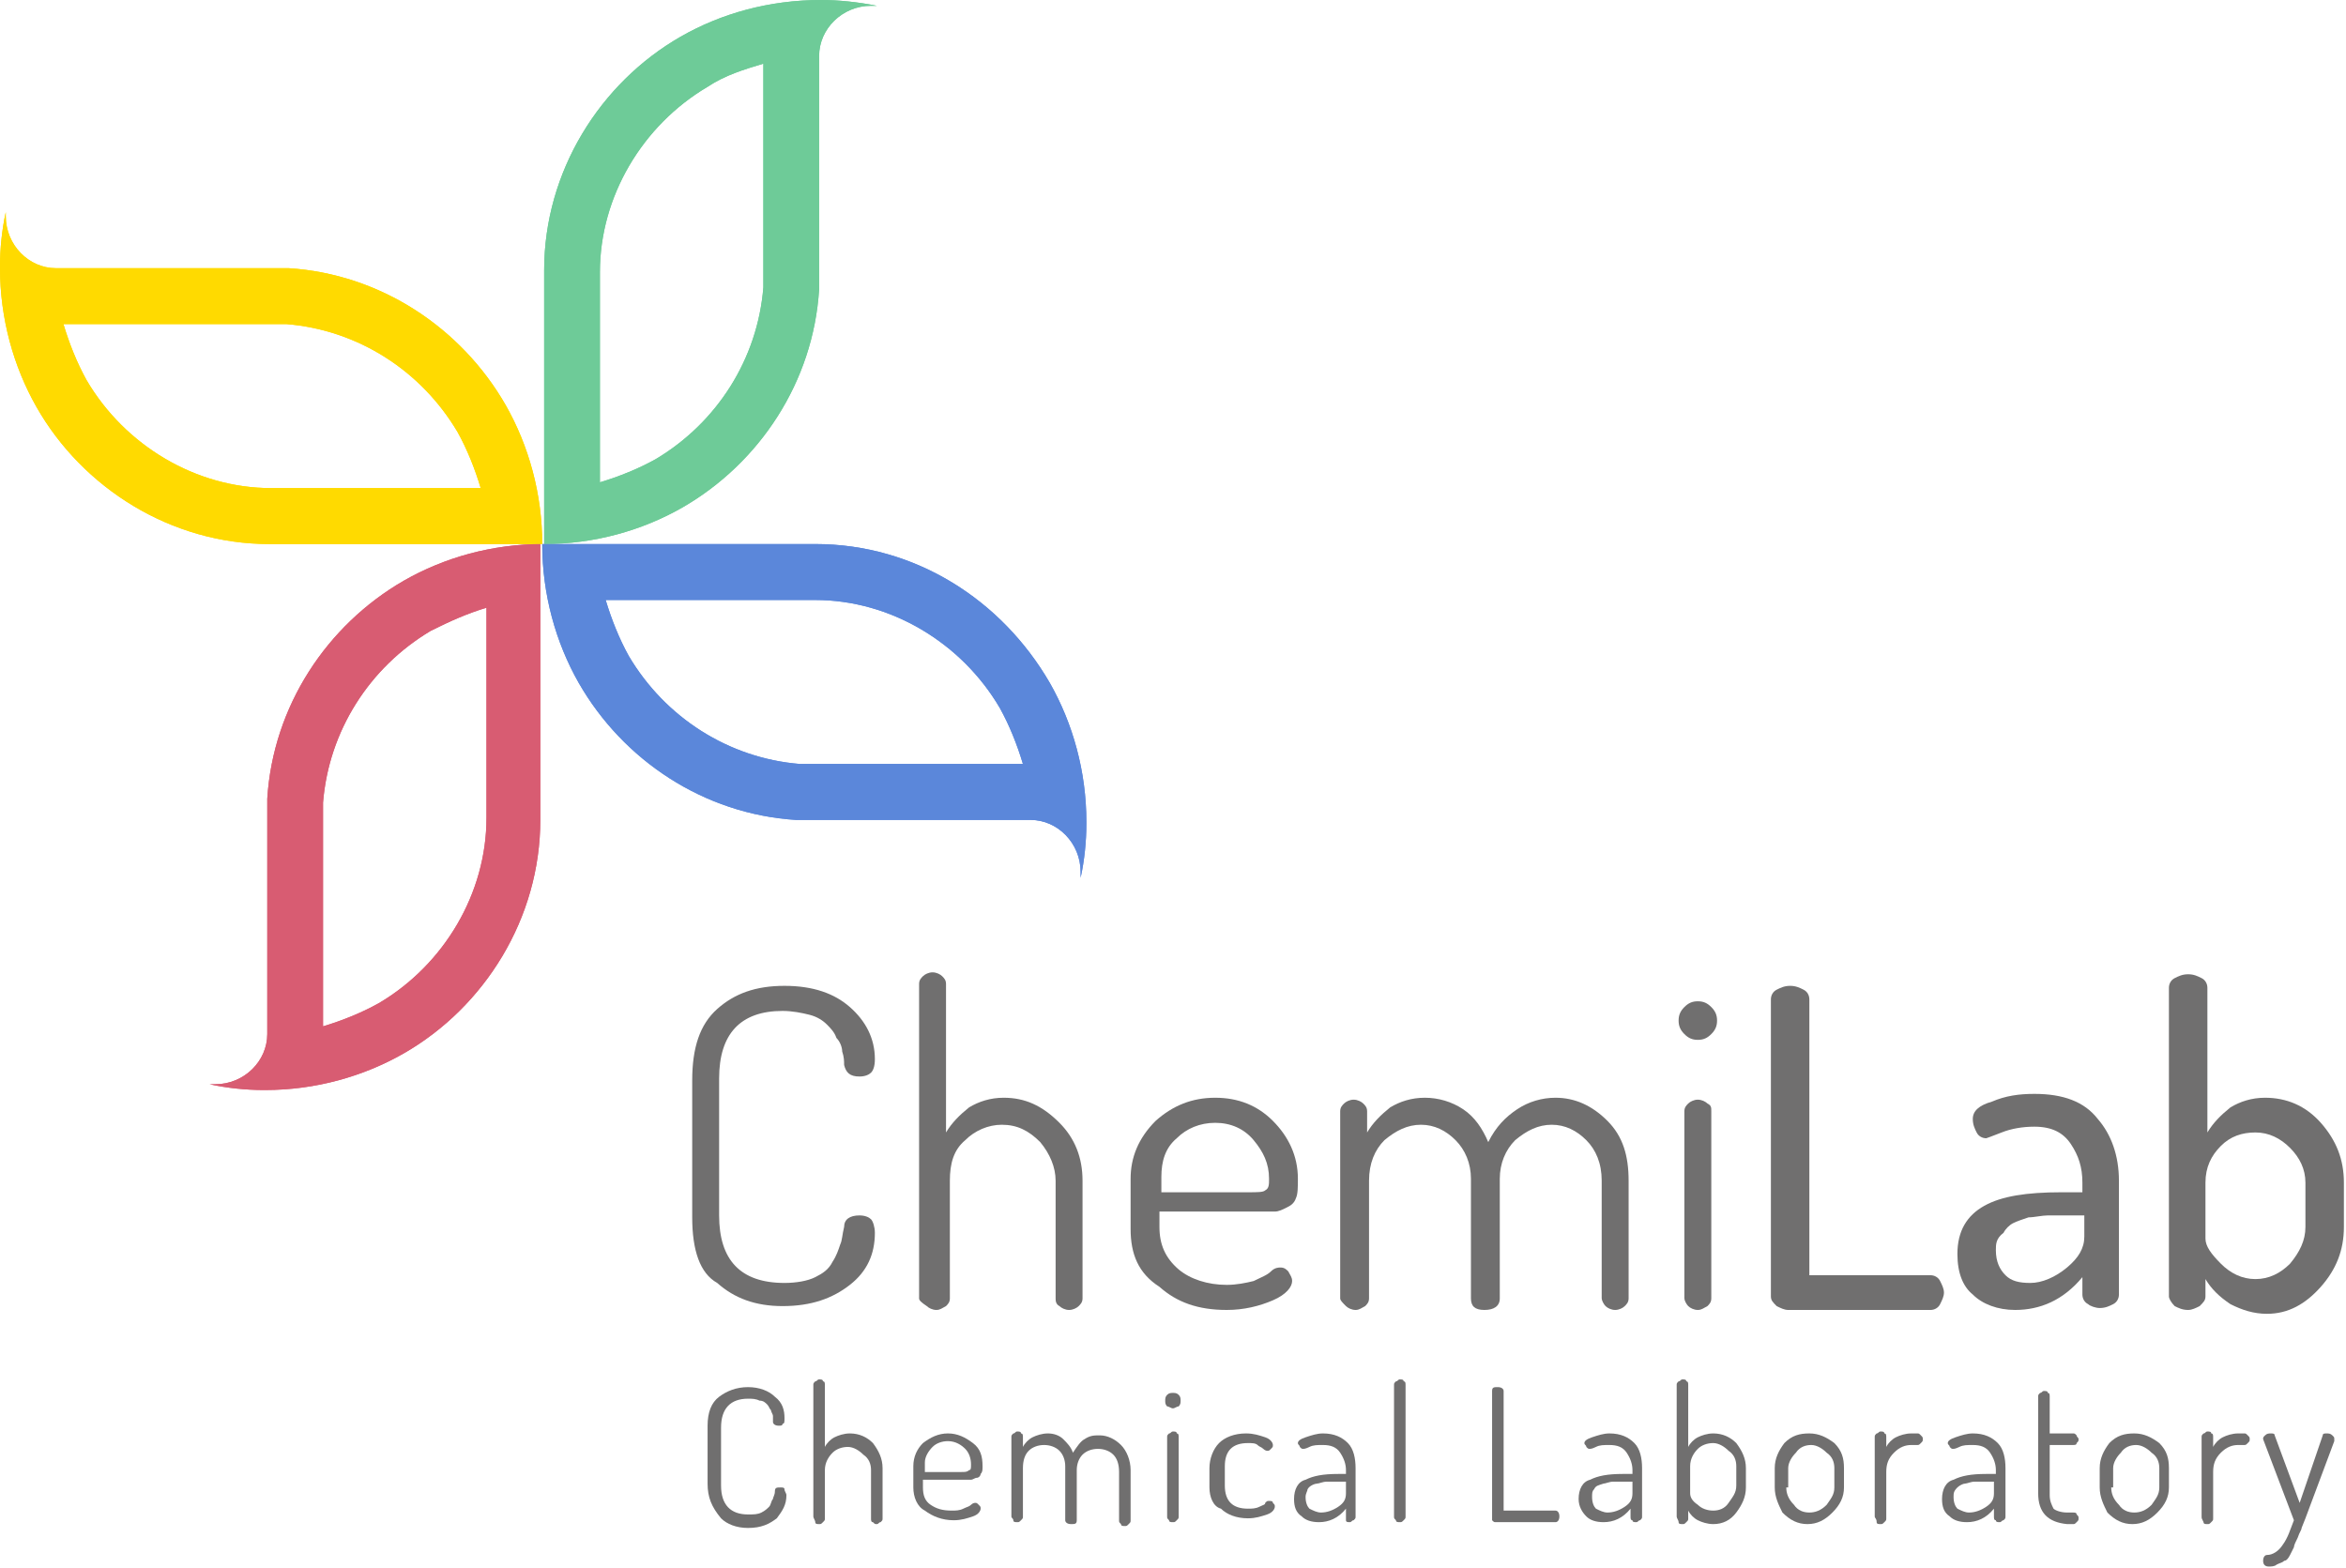 <svg width="1071" height="716" viewBox="0 0 1071 716" fill="none" xmlns="http://www.w3.org/2000/svg" class="logo">
<path d="M348.487 29.066V131.236C345.854 163.825 327.42 192.89 299.33 209.625C291.43 214.029 282.652 217.552 273.874 220.194V124.19C273.874 89.839 293.186 57.251 323.031 39.635C330.931 34.35 339.709 31.708 348.487 29.066ZM374.821 0C351.12 0 329.175 6.165 310.742 16.735C273.874 37.873 248.418 78.389 248.418 123.309V248.379C271.241 248.379 293.186 242.214 311.619 231.644C346.731 211.387 371.31 174.394 373.943 132.117V25.543C373.943 13.212 384.477 2.642 397.644 2.642C398.522 2.642 399.399 2.642 400.277 2.642C391.499 0.881 382.721 0 374.821 0Z" fill="#6ECB98"/>
<path d="M130.792 147.971C163.271 150.613 192.238 169.109 208.917 197.294C213.306 205.221 216.817 214.029 219.45 222.837H123.77C89.536 222.837 57.057 203.46 39.501 173.513C35.112 165.586 31.601 156.778 28.967 147.971H130.792V147.971ZM2.633 96.886C0.878 104.813 0 113.62 0 121.547V122.428C0 145.328 6.145 167.348 16.678 185.844C37.745 222.837 78.124 248.379 122.892 248.379H247.54C247.54 225.479 241.395 203.46 230.862 184.963C210.672 149.732 173.805 125.07 131.67 122.428H25.456C13.167 122.428 2.633 111.859 2.633 98.647C2.633 98.647 2.633 97.766 2.633 96.886Z" fill="#FFDA00"/>
<path d="M222.084 277.445V373.45C222.084 407.8 202.772 440.389 172.927 458.004C165.027 462.408 156.249 465.931 147.471 468.574V366.404C150.104 333.815 168.538 304.749 196.627 288.014C205.405 283.611 213.306 280.087 222.084 277.445ZM247.54 248.379C224.717 248.379 202.772 254.545 184.338 265.114C149.226 285.372 124.648 322.365 122.014 364.642V472.097C122.014 484.428 111.481 494.997 98.314 494.997C97.436 494.997 96.558 494.997 95.68 494.997C103.581 496.759 112.359 497.639 120.259 497.639H121.137C143.959 497.639 165.904 491.474 184.338 480.905C221.206 459.766 246.662 419.25 246.662 374.331V248.379H247.54Z" fill="#D85C72"/>
<path d="M372.188 273.922C406.422 273.922 438.9 293.299 456.456 323.246C460.845 331.173 464.357 339.98 466.99 348.788H365.165C332.686 346.146 303.719 327.649 287.041 299.465C282.652 291.538 279.141 282.73 276.507 273.922H372.188ZM372.188 248.379H247.54C247.54 271.28 253.684 293.299 264.218 311.795C284.407 347.027 321.275 371.688 363.41 374.331H470.501C482.79 374.331 493.324 384.9 493.324 398.112C493.324 398.992 493.324 399.873 493.324 400.754C495.08 392.827 495.957 384.019 495.957 376.092V375.211C495.957 352.311 489.813 330.292 479.279 311.795C457.334 273.922 417.833 248.379 372.188 248.379Z" fill="#5B87DA"/>
<path d="M316.008 555.77V493.235C316.008 478.262 319.519 467.692 327.42 460.646C335.32 453.6 344.976 450.077 358.143 450.077C371.31 450.077 380.965 453.6 387.988 459.765C395.01 465.931 399.399 473.858 399.399 483.546C399.399 487.07 398.521 488.831 397.644 489.712C396.766 490.593 395.01 491.473 392.377 491.473C387.988 491.473 386.232 489.712 385.354 486.189C385.354 484.427 385.354 482.666 384.477 480.023C384.477 478.262 383.599 475.619 381.843 473.858C380.965 471.216 379.21 469.454 377.454 467.692C375.699 465.931 373.065 464.169 369.554 463.289C366.043 462.408 361.654 461.527 357.265 461.527C337.953 461.527 328.297 472.096 328.297 492.354V554.889C328.297 575.147 337.953 585.717 358.143 585.717C363.409 585.717 368.676 584.836 372.187 583.074C375.699 581.313 378.332 579.551 380.088 576.028C381.843 573.386 382.721 570.743 383.599 568.101C384.477 566.34 384.477 563.697 385.354 560.174C385.354 556.651 387.988 554.889 392.377 554.889C395.01 554.889 396.766 555.77 397.644 556.651C398.521 557.532 399.399 560.174 399.399 562.816C399.399 572.505 395.888 580.432 387.988 586.597C380.088 592.763 370.432 596.286 357.265 596.286C344.976 596.286 335.32 592.763 327.42 585.717C319.519 581.313 316.008 570.743 316.008 555.77Z" fill="#706F6F"/>
<path d="M419.589 592.763V449.197C419.589 447.435 420.467 446.554 421.344 445.673C422.222 444.793 423.978 443.912 425.733 443.912C427.489 443.912 429.245 444.793 430.122 445.673C431 446.554 431.878 447.435 431.878 449.197V517.016C434.511 512.612 438.023 509.089 442.412 505.566C446.801 502.924 452.067 501.162 458.212 501.162C467.868 501.162 475.768 504.685 483.668 512.612C490.691 519.659 494.202 528.466 494.202 539.036V592.763C494.202 594.525 493.324 595.406 492.446 596.286C491.568 597.167 489.813 598.048 488.057 598.048C486.302 598.048 484.546 597.167 483.668 596.286C481.913 595.406 481.913 593.644 481.913 592.763V539.036C481.913 532.87 479.279 526.705 474.89 521.42C469.623 516.136 464.357 513.493 457.334 513.493C451.19 513.493 445.045 516.136 440.656 520.539C435.389 524.943 433.634 531.109 433.634 539.036V592.763C433.634 594.525 432.756 595.406 431.878 596.286C430.122 597.167 429.245 598.048 427.489 598.048C425.733 598.048 423.978 597.167 423.1 596.286C420.467 594.525 419.589 593.644 419.589 592.763Z" fill="#706F6F"/>
<path d="M516.147 561.055V538.155C516.147 528.466 519.658 519.658 527.558 511.731C535.458 504.685 544.237 501.162 554.77 501.162C565.304 501.162 574.082 504.685 581.104 511.731C588.127 518.778 592.516 527.585 592.516 538.155C592.516 541.678 592.516 545.201 591.638 546.963C590.76 549.605 589.004 550.486 587.249 551.366C585.493 552.247 583.738 553.128 581.982 553.128C580.226 553.128 578.471 553.128 574.96 553.128H529.314V560.174C529.314 568.101 531.947 574.267 538.092 579.551C543.359 583.955 551.259 586.597 560.037 586.597C564.426 586.597 568.815 585.717 572.326 584.836C575.837 583.074 578.471 582.194 580.226 580.432C581.982 578.671 583.738 578.67 584.615 578.67C586.371 578.67 587.249 579.551 588.127 580.432C589.004 582.194 589.882 583.074 589.882 584.836C589.882 587.478 587.249 591.001 581.104 593.644C574.96 596.286 567.937 598.048 560.037 598.048C546.87 598.048 537.214 594.524 529.314 587.478C519.658 581.313 516.147 572.505 516.147 561.055ZM529.314 544.32H569.693C574.082 544.32 576.715 544.32 577.593 543.439C579.349 542.559 579.349 540.797 579.349 538.155C579.349 531.109 576.715 525.824 572.326 520.539C567.937 515.255 561.793 512.612 554.77 512.612C547.748 512.612 541.603 515.255 537.214 519.658C531.947 524.062 530.192 530.228 530.192 537.274V544.32H529.314Z" fill="#706F6F"/>
<path d="M611.827 592.763V507.328C611.827 505.566 612.705 504.685 613.583 503.804C614.461 502.924 616.216 502.043 617.972 502.043C619.727 502.043 621.483 502.924 622.361 503.804C623.239 504.685 624.116 505.566 624.116 507.328V517.016C626.75 512.612 630.261 509.089 634.65 505.566C639.039 502.924 644.306 501.162 650.45 501.162C656.595 501.162 662.74 502.924 668.006 506.447C673.273 509.97 676.784 515.255 679.418 521.42C682.929 514.374 687.318 509.97 692.585 506.447C697.852 502.924 703.996 501.162 710.141 501.162C718.919 501.162 726.819 504.685 733.842 511.731C740.864 518.778 743.497 527.585 743.497 539.036V592.763C743.497 594.525 742.62 595.405 741.742 596.286C740.864 597.167 739.108 598.048 737.353 598.048C735.597 598.048 733.842 597.167 732.964 596.286C732.086 595.405 731.208 593.644 731.208 592.763V539.036C731.208 531.109 728.575 524.943 724.186 520.539C719.797 516.135 714.53 513.493 708.385 513.493C702.241 513.493 696.974 516.135 691.707 520.539C687.318 524.943 684.685 531.109 684.685 538.155V592.763C684.685 596.286 682.051 598.048 677.662 598.048C673.273 598.048 671.518 596.286 671.518 592.763V538.155C671.518 531.109 668.884 524.943 664.495 520.539C660.106 516.135 654.839 513.493 648.695 513.493C642.55 513.493 637.283 516.135 632.017 520.539C627.628 524.943 624.994 531.109 624.994 539.036V592.763C624.994 594.525 624.116 595.405 623.239 596.286C621.483 597.167 620.605 598.048 618.85 598.048C617.094 598.048 615.338 597.167 614.461 596.286C612.705 594.524 611.827 593.644 611.827 592.763Z" fill="#706F6F"/>
<path d="M781.243 507.328V592.763C781.243 594.525 780.365 595.405 779.487 596.286C777.732 597.167 776.854 598.048 775.098 598.048C773.343 598.048 771.587 597.167 770.709 596.286C769.831 595.405 768.954 593.644 768.954 592.763V507.328C768.954 505.566 769.831 504.685 770.709 503.805C771.587 502.924 773.343 502.043 775.098 502.043C776.854 502.043 778.609 502.924 779.487 503.805C781.243 504.685 781.243 505.566 781.243 507.328Z" fill="#706F6F"/>
<path d="M783.876 465.931C783.876 468.574 782.998 470.335 781.243 472.097C779.487 473.858 777.731 474.739 775.098 474.739C772.465 474.739 770.709 473.858 768.953 472.097C767.198 470.335 766.32 468.574 766.32 465.931C766.32 463.289 767.198 461.527 768.953 459.766C770.709 458.004 772.465 457.124 775.098 457.124C777.731 457.124 779.487 458.004 781.243 459.766C782.998 461.527 783.876 463.289 783.876 465.931Z" fill="#706F6F"/>
<path d="M808.455 591.882V456.242C808.455 454.481 809.332 452.719 811.088 451.838C812.844 450.958 814.599 450.077 817.233 450.077C819.866 450.077 821.622 450.958 823.377 451.838C825.133 452.719 826.011 454.481 826.011 456.242V582.194H881.312C883.068 582.194 884.823 583.074 885.701 584.836C886.579 586.597 887.457 588.359 887.457 590.121C887.457 591.882 886.579 593.644 885.701 595.405C884.823 597.167 883.068 598.048 881.312 598.048H816.355C814.599 598.048 812.844 597.167 811.088 596.286C809.332 594.524 808.455 593.644 808.455 591.882Z" fill="#706F6F"/>
<path d="M893.601 572.505C893.601 561.936 897.99 554.89 905.89 550.486C913.791 546.082 925.202 544.32 941.002 544.32H950.658V539.916C950.658 532.87 948.903 527.586 945.391 522.301C941.88 517.016 936.614 514.374 928.713 514.374C923.447 514.374 918.18 515.255 913.791 517.016C909.402 518.778 906.768 519.659 906.768 519.659C905.013 519.659 903.257 518.778 902.379 517.016C901.502 515.255 900.624 513.493 900.624 510.851C900.624 507.328 903.257 504.685 909.402 502.924C915.546 500.281 921.691 499.401 928.713 499.401C941.88 499.401 951.536 502.924 957.681 510.851C963.825 517.897 967.337 527.586 967.337 539.036V591.001C967.337 592.763 966.459 594.525 964.703 595.405C962.948 596.286 961.192 597.167 958.559 597.167C956.803 597.167 954.17 596.286 953.292 595.405C951.536 594.525 950.658 592.763 950.658 591.001V583.074C941.88 593.644 931.347 598.048 919.935 598.048C912.035 598.048 905.013 595.405 900.624 591.001C896.235 587.478 893.601 581.313 893.601 572.505ZM911.157 570.744C911.157 576.028 912.913 579.551 915.546 582.194C918.18 584.836 921.691 585.717 926.958 585.717C932.225 585.717 938.369 583.074 943.636 578.671C948.903 574.267 951.536 569.863 951.536 564.578V554.89H944.514C941.003 554.89 937.491 554.89 934.858 554.89C932.225 554.89 928.713 555.77 926.08 555.77C923.447 556.651 920.813 557.532 919.057 558.413C917.302 559.294 915.546 561.055 914.668 562.817C911.157 565.459 911.157 568.101 911.157 570.744Z" fill="#706F6F"/>
<path d="M990.159 591.882V450.958C990.159 449.196 991.037 447.435 992.793 446.554C994.548 445.673 996.304 444.792 998.937 444.792C1001.57 444.792 1003.33 445.673 1005.08 446.554C1006.84 447.435 1007.72 449.196 1007.72 450.958V517.016C1010.35 512.612 1013.86 509.089 1018.25 505.566C1022.64 502.924 1027.9 501.162 1034.05 501.162C1043.71 501.162 1052.48 504.685 1059.51 512.612C1066.53 520.539 1070.04 529.347 1070.04 539.916V560.174C1070.04 570.743 1066.53 579.551 1059.51 587.478C1052.48 595.405 1044.58 599.809 1034.93 599.809C1028.78 599.809 1023.52 598.048 1018.25 595.405C1012.98 591.882 1009.47 588.359 1006.84 583.955V591.882C1006.84 593.644 1005.96 594.524 1004.2 596.286C1002.45 597.167 1000.69 598.048 998.937 598.048C996.304 598.048 994.548 597.167 992.793 596.286C991.037 594.524 990.159 592.763 990.159 591.882ZM1006.84 565.459C1006.84 568.982 1009.47 572.505 1013.86 576.909C1018.25 581.313 1023.52 583.955 1029.66 583.955C1035.81 583.955 1041.07 581.313 1045.46 576.909C1049.85 571.624 1052.48 566.34 1052.48 560.174V539.916C1052.48 533.751 1049.85 528.466 1045.46 524.062C1041.07 519.658 1035.81 517.016 1029.66 517.016C1023.52 517.016 1018.25 518.778 1013.86 523.182C1009.47 527.585 1006.84 532.87 1006.84 539.916V565.459Z" fill="#706F6F"/>
<path d="M323.031 677.318V650.895C323.031 644.729 324.786 640.326 328.297 637.683C331.809 635.041 336.198 633.279 341.464 633.279C346.731 633.279 351.12 635.041 353.754 637.683C357.265 640.326 358.143 643.849 358.143 647.372C358.143 649.133 358.143 650.014 357.265 650.014C357.265 650.895 356.387 650.895 355.509 650.895C353.754 650.895 352.876 650.014 352.876 649.133C352.876 648.252 352.876 647.372 352.876 646.491C352.876 645.61 351.998 644.729 351.998 643.849C351.12 642.968 351.12 642.087 350.242 641.206C349.365 640.326 348.487 639.445 346.731 639.445C344.976 638.564 343.22 638.564 341.464 638.564C333.564 638.564 329.175 642.968 329.175 651.776V678.199C329.175 687.007 333.564 691.411 341.464 691.411C344.098 691.411 345.853 691.411 347.609 690.53C349.365 689.649 350.242 688.768 351.12 687.887C351.998 687.007 351.998 685.245 352.876 684.364C352.876 683.484 353.754 682.603 353.754 680.841C353.754 679.08 354.631 679.08 356.387 679.08C357.265 679.08 358.143 679.08 358.143 679.96C358.143 680.841 359.02 681.722 359.02 682.603C359.02 687.007 357.265 689.649 354.631 693.172C351.12 695.814 347.609 697.576 341.464 697.576C336.198 697.576 331.809 695.814 329.175 693.172C324.786 687.887 323.031 683.484 323.031 677.318Z" fill="#706F6F"/>
<path d="M371.31 692.291V632.398C371.31 631.518 371.31 631.518 372.188 630.637C373.065 630.637 373.065 629.756 373.943 629.756C374.821 629.756 375.699 629.756 375.699 630.637C376.576 630.637 376.577 631.518 376.577 632.398V660.583C377.454 658.822 379.21 657.06 380.966 656.179C382.721 655.299 385.355 654.418 387.988 654.418C392.377 654.418 395.888 656.179 398.522 658.822C401.155 662.345 402.911 665.868 402.911 670.272V693.172C402.911 694.053 402.911 694.053 402.033 694.933C401.155 694.933 401.155 695.814 400.277 695.814C399.399 695.814 399.399 695.814 398.522 694.933C397.644 694.933 397.644 694.053 397.644 693.172V671.152C397.644 668.51 396.766 665.868 394.133 664.106C392.377 662.345 389.744 660.583 387.11 660.583C384.477 660.583 381.843 661.464 380.088 663.226C378.332 664.987 376.577 667.629 376.577 671.152V693.172C376.577 694.053 376.576 694.053 375.699 694.933C374.821 695.814 374.821 695.814 373.943 695.814C373.065 695.814 372.188 695.814 372.188 694.933C372.188 694.053 371.31 693.172 371.31 692.291Z" fill="#706F6F"/>
<path d="M416.955 679.08V669.391C416.955 664.987 418.711 661.464 421.344 658.822C424.855 656.179 428.366 654.418 432.755 654.418C437.144 654.418 440.656 656.179 444.167 658.822C447.678 661.464 448.556 664.987 448.556 669.391C448.556 671.153 448.556 672.033 447.678 672.914C447.678 673.795 446.8 674.676 445.922 674.676C445.045 674.676 444.167 675.556 443.289 675.556C442.411 675.556 441.534 675.556 440.656 675.556H421.344V679.08C421.344 682.603 422.222 685.245 424.855 687.007C427.489 688.768 430.122 689.649 434.511 689.649C436.267 689.649 438.022 689.649 439.778 688.768C441.533 687.887 442.411 687.887 443.289 687.007C444.167 686.126 445.045 686.126 445.045 686.126C445.923 686.126 445.923 686.126 446.8 687.007C447.678 687.887 447.678 687.887 447.678 688.768C447.678 689.649 446.8 691.41 444.167 692.291C441.533 693.172 438.9 694.053 435.389 694.053C430.122 694.053 425.733 692.291 422.222 689.649C418.711 687.887 416.955 683.483 416.955 679.08ZM422.222 672.033H438.9C440.656 672.033 441.534 672.033 442.411 671.153C443.289 671.153 443.289 670.272 443.289 668.51C443.289 665.868 442.411 663.226 440.656 661.464C438.9 659.702 436.267 657.941 432.755 657.941C430.122 657.941 427.489 658.822 425.733 660.583C423.977 662.345 422.222 664.987 422.222 667.63V672.033V672.033Z" fill="#706F6F"/>
<path d="M461.723 692.291V656.179C461.723 655.299 461.723 655.299 462.601 654.418C463.479 654.418 463.479 653.537 464.356 653.537C465.234 653.537 466.112 653.537 466.112 654.418C466.99 654.418 466.99 655.299 466.99 656.179V660.583C467.868 658.822 469.623 657.06 471.379 656.179C473.134 655.299 475.768 654.418 478.401 654.418C481.035 654.418 483.668 655.299 485.424 657.06C487.179 658.822 488.935 660.583 489.813 663.226C491.568 660.583 493.324 657.941 495.079 657.06C497.713 655.299 499.468 655.299 502.102 655.299C505.613 655.299 509.124 657.06 511.758 659.702C514.391 662.345 516.147 666.749 516.147 671.153V694.053C516.147 694.934 516.147 694.934 515.269 695.814C514.391 696.695 514.391 696.695 513.513 696.695C512.636 696.695 511.758 696.695 511.758 695.814C510.88 694.934 510.88 694.934 510.88 694.053V672.033C510.88 668.51 510.002 665.868 508.247 664.106C506.491 662.345 503.857 661.464 501.224 661.464C498.591 661.464 495.957 662.345 494.202 664.106C492.446 665.868 491.568 668.51 491.568 671.153V694.053C491.568 695.814 490.69 695.814 488.935 695.814C487.179 695.814 486.301 694.934 486.301 694.053V669.391C486.301 666.749 485.424 664.106 483.668 662.345C481.912 660.583 479.279 659.702 476.646 659.702C474.012 659.702 471.379 660.583 469.623 662.345C467.868 664.106 466.99 666.749 466.99 670.272V692.291C466.99 693.172 466.99 693.172 466.112 694.053C465.234 694.934 465.234 694.934 464.356 694.934C463.479 694.934 462.601 694.934 462.601 694.053C462.601 693.172 461.723 693.172 461.723 692.291Z" fill="#706F6F"/>
<path d="M532.825 642.087C531.947 641.206 531.947 640.326 531.947 639.445C531.947 638.564 531.947 637.683 532.825 636.802C533.703 635.922 534.58 635.922 535.458 635.922C536.336 635.922 537.214 635.922 538.092 636.802C538.969 637.683 538.969 638.564 538.969 639.445C538.969 640.326 538.969 641.206 538.092 642.087C537.214 642.087 536.336 642.968 535.458 642.968C534.58 642.968 533.703 642.087 532.825 642.087ZM532.825 692.291V656.18C532.825 655.299 532.825 655.299 533.703 654.418C534.58 654.418 534.58 653.537 535.458 653.537C536.336 653.537 537.214 653.537 537.214 654.418C538.092 654.418 538.092 655.299 538.092 656.18V692.291C538.092 693.172 538.092 693.172 537.214 694.053C536.336 694.934 536.336 694.934 535.458 694.934C534.58 694.934 533.703 694.934 533.703 694.053C532.825 693.172 532.825 693.172 532.825 692.291Z" fill="#706F6F"/>
<path d="M552.137 679.08V670.272C552.137 665.868 553.892 661.464 556.526 658.822C559.159 656.179 563.548 654.418 568.815 654.418C572.326 654.418 574.959 655.299 577.593 656.179C580.226 657.06 581.104 658.822 581.104 659.702C581.104 660.583 581.104 660.583 580.226 661.464C579.348 662.345 579.348 662.345 578.471 662.345C578.471 662.345 577.593 662.345 576.715 661.464C575.837 660.583 574.959 660.583 574.082 659.702C573.204 658.822 571.448 658.822 569.693 658.822C566.181 658.822 563.548 659.702 561.792 661.464C560.037 663.226 559.159 665.868 559.159 669.391V678.199C559.159 681.722 560.037 684.364 561.792 686.126C563.548 687.887 566.181 688.768 569.693 688.768C571.448 688.768 573.204 688.768 574.959 687.887C576.715 687.007 577.593 687.007 577.593 686.126C578.471 685.245 578.471 685.245 579.348 685.245C580.226 685.245 581.104 685.245 581.104 686.126C581.982 687.007 581.982 687.007 581.982 687.887C581.982 688.768 581.104 690.53 578.471 691.41C575.837 692.291 573.204 693.172 569.693 693.172C564.426 693.172 560.037 691.41 557.403 688.768C553.892 687.887 552.137 683.483 552.137 679.08Z" fill="#706F6F"/>
<path d="M590.76 684.364C590.76 679.96 592.515 676.437 596.027 675.556C599.538 673.795 603.927 672.914 610.949 672.914H614.46V671.153C614.46 668.51 613.582 665.868 611.827 663.226C610.071 660.583 607.438 659.702 603.927 659.702C601.293 659.702 599.538 659.702 597.782 660.583C596.027 661.464 595.149 661.464 595.149 661.464C594.271 661.464 594.271 661.464 593.393 660.583C593.393 659.702 592.515 659.703 592.515 658.822C592.515 657.941 593.393 657.06 596.027 656.179C598.66 655.299 601.293 654.418 603.927 654.418C609.194 654.418 612.705 656.179 615.338 658.822C617.971 661.464 618.849 665.868 618.849 670.272V692.291C618.849 693.172 618.849 693.172 617.971 694.053C617.094 694.053 617.094 694.934 616.216 694.934C615.338 694.934 614.46 694.934 614.46 694.053C614.46 693.172 614.46 693.172 614.46 692.291V688.768C610.949 693.172 606.56 694.934 602.171 694.934C598.66 694.934 596.027 694.053 594.271 692.291C591.638 690.53 590.76 687.887 590.76 684.364ZM596.027 683.483C596.027 686.126 596.904 687.887 597.782 688.768C599.538 689.649 601.293 690.53 603.049 690.53C605.682 690.53 608.316 689.649 610.949 687.887C613.582 686.126 614.46 684.364 614.46 681.722V676.437H610.949C608.316 676.437 606.56 676.437 605.682 676.437C603.927 676.437 602.171 677.318 601.293 677.318C600.416 677.318 597.782 678.199 596.904 679.96C596.904 680.841 596.027 681.722 596.027 683.483Z" fill="#706F6F"/>
<path d="M636.405 692.291V632.398C636.405 631.518 636.405 631.518 637.283 630.637C638.161 630.637 638.161 629.756 639.039 629.756C639.917 629.756 640.794 629.756 640.794 630.637C641.672 630.637 641.672 631.518 641.672 632.398V692.291C641.672 693.172 641.672 693.172 640.794 694.053C639.917 694.934 639.917 694.934 639.039 694.934C638.161 694.934 637.283 694.934 637.283 694.053C636.405 693.172 636.405 693.172 636.405 692.291Z" fill="#706F6F"/>
<path d="M681.173 692.291V635.041C681.173 633.279 682.051 633.279 683.807 633.279C685.562 633.279 686.44 634.16 686.44 635.041V689.649H710.141C711.019 689.649 711.896 690.53 711.896 692.291C711.896 694.053 711.019 694.934 710.141 694.934H682.929C682.051 694.934 682.051 694.934 681.173 694.053C681.173 693.172 681.173 693.172 681.173 692.291Z" fill="#706F6F"/>
<path d="M720.674 684.364C720.674 679.96 722.43 676.437 725.941 675.556C729.452 673.795 733.841 672.914 740.864 672.914H745.253V671.153C745.253 668.51 744.375 665.868 742.619 663.226C740.864 660.583 738.23 659.702 734.719 659.702C732.086 659.702 730.33 659.702 728.575 660.583C726.819 661.464 725.941 661.464 725.941 661.464C725.063 661.464 725.063 661.464 724.186 660.583C724.186 659.702 723.308 659.703 723.308 658.822C723.308 657.941 724.186 657.06 726.819 656.179C729.452 655.299 732.086 654.418 734.719 654.418C739.986 654.418 743.497 656.179 746.13 658.822C748.764 661.464 749.642 665.868 749.642 670.272V692.291C749.642 693.172 749.642 693.172 748.764 694.053C747.886 694.053 747.886 694.934 747.008 694.934C746.13 694.934 745.253 694.934 745.253 694.053C744.375 694.053 744.375 693.172 744.375 692.291V688.768C740.864 693.172 736.475 694.934 732.086 694.934C728.575 694.934 725.941 694.053 724.186 692.291C722.43 690.53 720.674 687.887 720.674 684.364ZM726.819 683.483C726.819 686.126 727.697 687.887 728.575 688.768C730.33 689.649 732.086 690.53 733.841 690.53C736.475 690.53 739.108 689.649 741.741 687.887C744.375 686.126 745.253 684.364 745.253 681.722V676.437H741.741C739.108 676.437 737.353 676.437 736.475 676.437C734.719 676.437 732.964 677.318 732.086 677.318C729.452 678.199 728.575 678.199 727.697 679.96C726.819 680.841 726.819 681.722 726.819 683.483Z" fill="#706F6F"/>
<path d="M765.442 692.291V632.398C765.442 631.518 765.442 631.518 766.32 630.637C767.198 630.637 767.198 629.756 768.076 629.756C768.953 629.756 769.831 629.756 769.831 630.637C770.709 630.637 770.709 631.518 770.709 632.398V660.583C771.587 658.822 773.342 657.06 775.098 656.179C776.854 655.299 779.487 654.418 782.12 654.418C786.509 654.418 790.021 656.179 792.654 658.822C795.287 662.345 797.043 665.868 797.043 670.272V679.079C797.043 683.483 795.287 687.007 792.654 690.53C790.021 694.053 786.509 695.814 782.12 695.814C779.487 695.814 776.854 694.934 775.098 694.053C773.342 693.172 771.587 691.41 770.709 689.649V693.172C770.709 694.053 770.709 694.053 769.831 694.933C768.953 695.814 768.953 695.814 768.076 695.814C767.198 695.814 766.32 695.814 766.32 694.933C766.32 694.053 765.442 693.172 765.442 692.291ZM771.587 681.722C771.587 683.483 772.465 685.245 775.098 687.006C776.854 688.768 779.487 689.649 782.12 689.649C784.754 689.649 787.387 688.768 789.143 686.126C790.898 683.483 792.654 681.722 792.654 678.199V669.391C792.654 666.749 791.776 664.106 789.143 662.345C787.387 660.583 784.754 658.822 782.12 658.822C779.487 658.822 776.854 659.702 775.098 661.464C773.342 663.225 771.587 665.868 771.587 669.391V681.722Z" fill="#706F6F"/>
<path d="M810.21 679.08V670.272C810.21 665.868 811.966 662.345 814.599 658.822C818.11 655.299 821.621 654.418 826.01 654.418C830.399 654.418 833.911 656.179 837.422 658.822C840.933 662.345 841.811 665.868 841.811 670.272V679.08C841.811 683.483 840.055 687.007 836.544 690.53C833.033 694.053 829.522 695.814 825.133 695.814C820.744 695.814 817.232 694.053 813.721 690.53C811.966 687.007 810.21 683.483 810.21 679.08ZM815.477 679.08C815.477 681.722 816.355 684.364 818.988 687.007C820.744 689.649 823.377 690.53 826.01 690.53C828.644 690.53 831.277 689.649 833.911 687.007C835.666 684.364 837.422 682.603 837.422 679.08V670.272C837.422 667.629 836.544 664.987 833.911 663.226C832.155 661.464 829.522 659.703 826.888 659.703C824.255 659.703 821.621 660.583 819.866 663.226C818.11 664.987 816.355 667.629 816.355 670.272V679.08H815.477Z" fill="#706F6F"/>
<path d="M855.855 692.291V656.179C855.855 655.299 855.855 655.299 856.733 654.418C857.611 654.418 857.611 653.537 858.489 653.537C859.367 653.537 860.244 653.537 860.244 654.418C861.122 654.418 861.122 655.299 861.122 656.179V660.583C862 658.822 863.756 657.06 865.511 656.179C867.267 655.299 869.9 654.418 872.534 654.418H875.167C876.045 654.418 876.045 654.418 876.923 655.299C877.8 656.179 877.8 656.179 877.8 657.06C877.8 657.941 877.8 657.941 876.923 658.822C876.045 659.702 876.045 659.702 875.167 659.702H872.534C869.9 659.702 867.267 660.583 864.633 663.226C862 665.868 861.122 668.51 861.122 672.033V693.172C861.122 694.053 861.122 694.053 860.244 694.934C859.367 695.814 859.367 695.814 858.489 695.814C857.611 695.814 856.733 695.814 856.733 694.934C856.733 693.172 855.855 693.172 855.855 692.291Z" fill="#706F6F"/>
<path d="M886.579 684.364C886.579 679.96 888.334 676.437 891.845 675.556C895.357 673.795 899.746 672.914 906.768 672.914H911.157V671.153C911.157 668.51 910.279 665.868 908.524 663.226C906.768 660.583 904.135 659.702 900.623 659.702C897.99 659.702 896.234 659.702 894.479 660.583C892.723 661.464 891.845 661.464 891.845 661.464C890.968 661.464 890.968 661.464 890.09 660.583C890.09 659.702 889.212 659.703 889.212 658.822C889.212 657.941 890.09 657.06 892.723 656.179C895.357 655.299 897.99 654.418 900.623 654.418C905.89 654.418 909.401 656.179 912.035 658.822C914.668 661.464 915.546 665.868 915.546 670.272V692.291C915.546 693.172 915.546 693.172 914.668 694.053C913.79 694.053 913.79 694.934 912.913 694.934C912.035 694.934 911.157 694.934 911.157 694.053C910.279 694.053 910.279 693.172 910.279 692.291V688.768C906.768 693.172 902.379 694.934 897.99 694.934C894.479 694.934 891.845 694.053 890.09 692.291C887.456 690.53 886.579 687.887 886.579 684.364ZM891.845 683.483C891.845 686.126 892.723 687.887 893.601 688.768C895.357 689.649 897.112 690.53 898.868 690.53C901.501 690.53 904.135 689.649 906.768 687.887C909.401 686.126 910.279 684.364 910.279 681.722V676.437H906.768C904.135 676.437 902.379 676.437 901.501 676.437C899.746 676.437 897.99 677.318 897.112 677.318C896.234 677.318 894.479 678.199 893.601 679.08C891.845 680.841 891.845 681.722 891.845 683.483Z" fill="#706F6F"/>
<path d="M930.469 681.722V637.683C930.469 636.802 930.469 636.802 931.346 635.921C932.224 635.921 932.224 635.041 933.102 635.041C933.98 635.041 934.858 635.041 934.858 635.921C935.735 635.921 935.735 636.802 935.735 637.683V654.418H946.269C947.147 654.418 947.147 654.418 948.025 655.299C948.025 656.179 948.902 656.179 948.902 657.06C948.902 657.941 948.902 657.941 948.025 658.822C948.025 659.702 947.147 659.702 946.269 659.702H935.735V682.603C935.735 685.245 936.613 687.007 937.491 688.768C938.369 689.649 941.002 690.53 943.636 690.53H946.269C947.147 690.53 948.025 690.53 948.025 691.41C948.902 692.291 948.902 692.291 948.902 693.172C948.902 694.053 948.902 694.053 948.025 694.934C947.147 695.814 947.147 695.814 946.269 695.814H943.636C934.858 694.934 930.469 690.53 930.469 681.722Z" fill="#706F6F"/>
<path d="M958.558 679.08V670.272C958.558 665.868 960.314 662.345 962.947 658.822C966.459 655.299 969.97 654.418 974.359 654.418C978.748 654.418 982.259 656.179 985.77 658.822C989.281 662.345 990.159 665.868 990.159 670.272V679.08C990.159 683.483 988.404 687.007 984.892 690.53C981.381 694.053 977.87 695.814 973.481 695.814C969.092 695.814 965.581 694.053 962.07 690.53C960.314 687.007 958.558 683.483 958.558 679.08ZM963.825 679.08C963.825 681.722 964.703 684.364 967.336 687.007C969.092 689.649 971.725 690.53 974.359 690.53C976.992 690.53 979.626 689.649 982.259 687.007C984.015 684.364 985.77 682.603 985.77 679.08V670.272C985.77 667.629 984.892 664.987 982.259 663.226C980.503 661.464 977.87 659.703 975.237 659.703C972.603 659.703 969.97 660.583 968.214 663.226C966.459 664.987 964.703 667.629 964.703 670.272V679.08H963.825Z" fill="#706F6F"/>
<path d="M1005.08 692.291V656.179C1005.08 655.299 1005.08 655.299 1005.96 654.418C1006.84 654.418 1006.84 653.537 1007.72 653.537C1008.59 653.537 1009.47 653.537 1009.47 654.418C1010.35 654.418 1010.35 655.299 1010.35 656.179V660.583C1011.23 658.822 1012.98 657.06 1014.74 656.179C1016.49 655.299 1019.13 654.418 1021.76 654.418H1024.39C1025.27 654.418 1025.27 654.418 1026.15 655.299C1027.03 656.179 1027.03 656.179 1027.03 657.06C1027.03 657.941 1027.03 657.941 1026.15 658.822C1025.27 659.702 1025.27 659.702 1024.39 659.702H1021.76C1019.13 659.702 1016.49 660.583 1013.86 663.226C1011.23 665.868 1010.35 668.51 1010.35 672.033V693.172C1010.35 694.053 1010.35 694.053 1009.47 694.934C1008.59 695.814 1008.59 695.814 1007.72 695.814C1006.84 695.814 1005.96 695.814 1005.96 694.934C1005.08 693.172 1005.08 693.172 1005.08 692.291Z" fill="#706F6F"/>
<path d="M1033.17 657.06C1033.17 656.179 1033.17 656.179 1034.05 655.299C1034.93 654.418 1035.8 654.418 1036.68 654.418C1037.56 654.418 1038.44 654.418 1038.44 655.299L1049.85 686.126L1060.38 655.299C1060.38 654.418 1061.26 654.418 1062.14 654.418C1063.02 654.418 1063.89 654.418 1064.77 655.299C1065.65 656.179 1065.65 656.179 1065.65 657.06V657.941L1052.48 693.172L1050.73 697.576C1050.73 698.457 1049.85 699.337 1048.97 701.98C1048.09 703.741 1047.22 705.503 1047.22 706.384L1045.46 709.907C1044.58 711.668 1043.7 712.549 1042.83 712.549C1041.95 713.43 1041.07 713.43 1039.32 714.311C1038.44 715.191 1036.68 715.191 1035.8 715.191C1034.05 715.191 1033.17 714.311 1033.17 712.549C1033.17 710.788 1034.05 709.907 1034.93 709.907C1037.56 709.907 1040.19 708.145 1041.95 705.503C1044.58 701.98 1045.46 698.457 1047.22 694.053L1033.17 657.06Z" fill="#706F6F"/>
<path d="M348.487 29.066V131.236C345.854 163.825 327.42 192.89 299.33 209.625C291.43 214.029 282.652 217.552 273.874 220.194V124.19C273.874 89.839 293.186 57.251 323.031 39.635C330.931 34.35 339.709 31.708 348.487 29.066ZM374.821 0C351.12 0 329.175 6.165 310.742 16.735C273.874 37.873 248.418 78.389 248.418 123.309V248.379C271.241 248.379 293.186 242.214 311.619 231.644C346.731 211.387 371.31 174.394 373.943 132.117V25.543C373.943 13.212 384.477 2.642 397.644 2.642C398.522 2.642 399.399 2.642 400.277 2.642C391.499 0.881 382.721 0 374.821 0Z" fill="#6ECB98"/>
<path d="M130.792 147.971C163.271 150.613 192.238 169.109 208.917 197.294C213.306 205.221 216.817 214.029 219.45 222.837H123.77C89.536 222.837 57.057 203.46 39.501 173.513C35.112 165.586 31.601 156.778 28.967 147.971H130.792V147.971ZM2.633 96.886C0.878 104.813 0 113.62 0 121.547V122.428C0 145.328 6.145 167.348 16.678 185.844C37.745 222.837 78.124 248.379 122.892 248.379H247.54C247.54 225.479 241.395 203.46 230.862 184.963C210.672 149.732 173.805 125.07 131.67 122.428H25.456C13.167 122.428 2.633 111.859 2.633 98.647C2.633 98.647 2.633 97.766 2.633 96.886Z" fill="#FFDA00"/>
<path d="M222.084 277.445V373.45C222.084 407.8 202.772 440.389 172.927 458.004C165.027 462.408 156.249 465.931 147.471 468.574V366.404C150.104 333.815 168.538 304.749 196.627 288.014C205.405 283.611 213.306 280.087 222.084 277.445ZM247.54 248.379C224.717 248.379 202.772 254.545 184.338 265.114C149.226 285.372 124.648 322.365 122.014 364.642V472.097C122.014 484.428 111.481 494.997 98.314 494.997C97.436 494.997 96.558 494.997 95.68 494.997C103.581 496.759 112.359 497.639 120.259 497.639H121.137C143.959 497.639 165.904 491.474 184.338 480.905C221.206 459.766 246.662 419.25 246.662 374.331V248.379H247.54Z" fill="#D85C72"/>
<path d="M372.188 273.922C406.422 273.922 438.9 293.299 456.456 323.246C460.845 331.173 464.357 339.98 466.99 348.788H365.165C332.686 346.146 303.719 327.649 287.041 299.465C282.652 291.538 279.141 282.73 276.507 273.922H372.188ZM372.188 248.379H247.54C247.54 271.28 253.684 293.299 264.218 311.795C284.407 347.027 321.275 371.688 363.41 374.331H470.501C482.79 374.331 493.324 384.9 493.324 398.112C493.324 398.992 493.324 399.873 493.324 400.754C495.08 392.827 495.957 384.019 495.957 376.092V375.211C495.957 352.311 489.813 330.292 479.279 311.795C457.334 273.922 417.833 248.379 372.188 248.379Z" fill="#5B87DA"/>
</svg>
